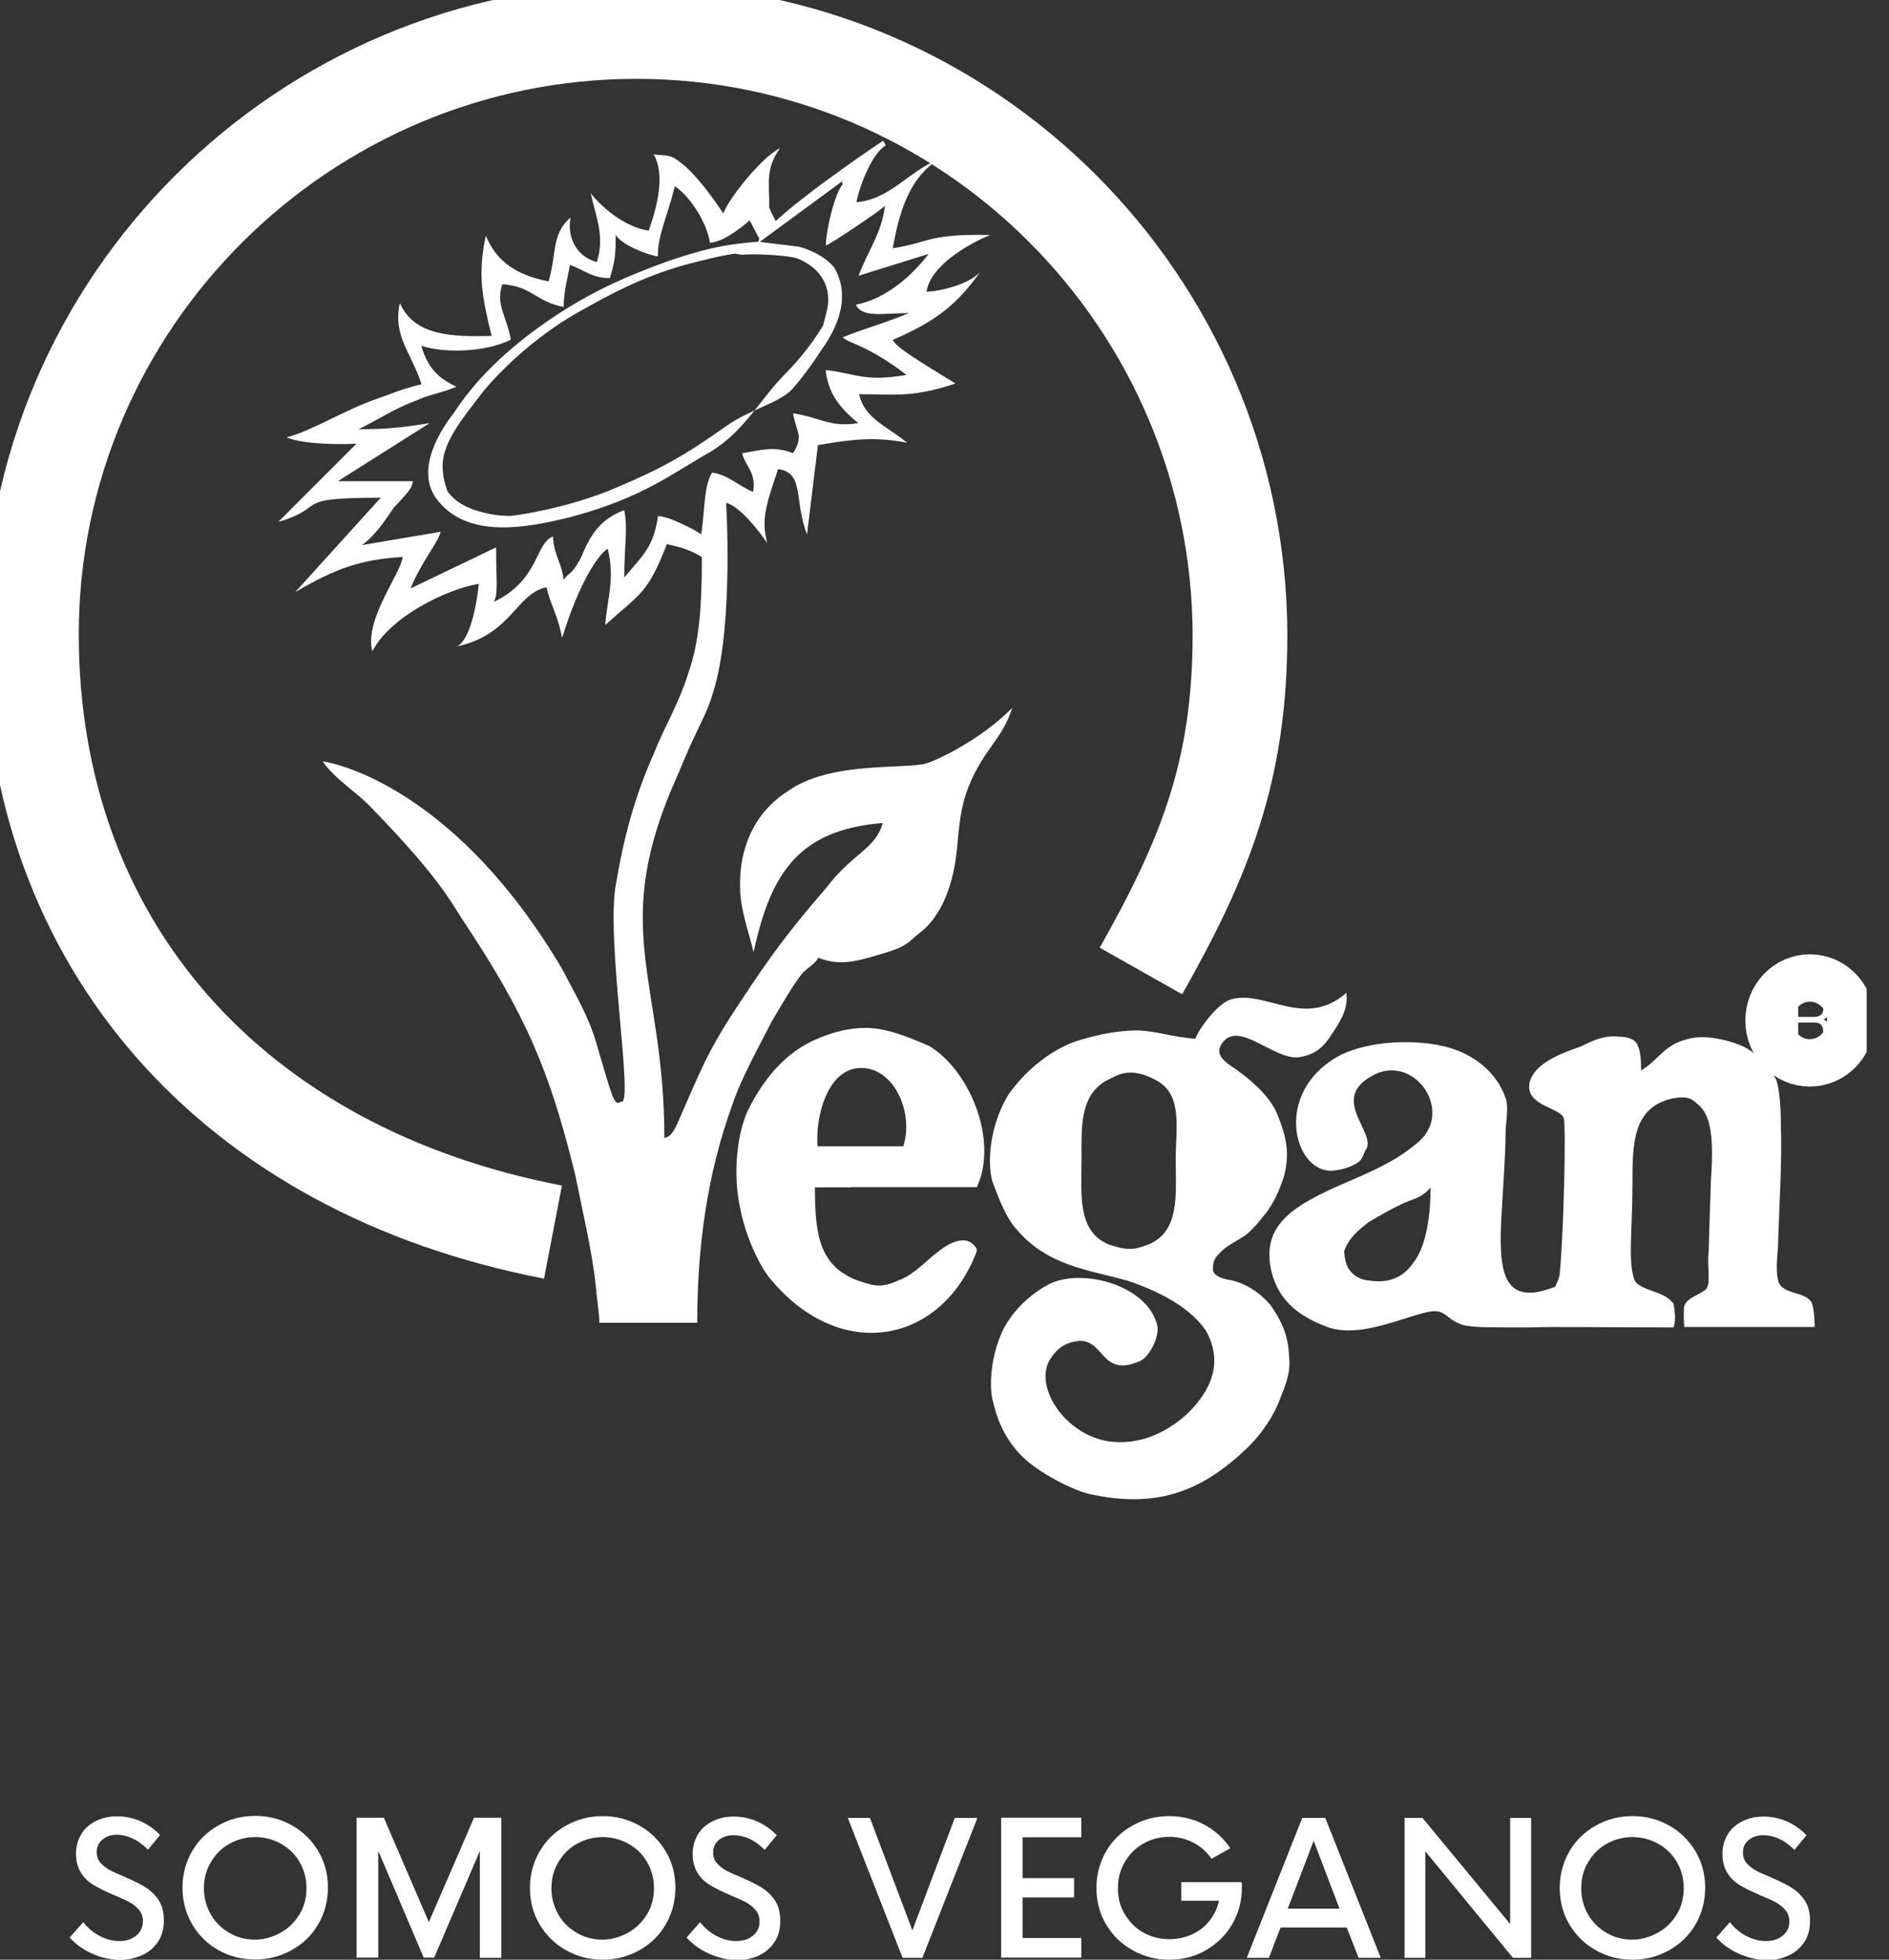<svg width="54" height="56" viewBox="0 0 54 56" fill="none" xmlns="http://www.w3.org/2000/svg">
<rect x="0" y="0" width="54" height="56" fill="#333333" stroke="none"/>
<g clip-path="url(#clip0)">
<path d="M2.632 55.827C2.379 55.713 2.165 55.56 1.992 55.367L2.379 54.927C2.512 55.094 2.665 55.227 2.845 55.32C3.025 55.414 3.211 55.467 3.405 55.467C3.538 55.467 3.651 55.447 3.751 55.4C3.851 55.354 3.937 55.287 3.997 55.2C4.057 55.114 4.084 55.014 4.084 54.901C4.084 54.774 4.051 54.667 3.977 54.581C3.904 54.494 3.818 54.421 3.711 54.361C3.604 54.301 3.451 54.234 3.245 54.148C3.011 54.048 2.825 53.955 2.678 53.868C2.532 53.782 2.412 53.668 2.319 53.522C2.225 53.375 2.172 53.195 2.172 52.982C2.172 52.762 2.225 52.576 2.325 52.409C2.425 52.243 2.572 52.123 2.745 52.036C2.918 51.95 3.118 51.903 3.338 51.903C3.578 51.903 3.804 51.95 4.017 52.043C4.231 52.136 4.41 52.269 4.577 52.436L4.231 52.855C4.084 52.709 3.937 52.602 3.791 52.536C3.644 52.469 3.498 52.429 3.338 52.429C3.231 52.429 3.138 52.449 3.051 52.489C2.965 52.529 2.898 52.582 2.845 52.656C2.792 52.729 2.765 52.816 2.765 52.922C2.765 53.042 2.798 53.142 2.865 53.222C2.932 53.302 3.018 53.368 3.118 53.428C3.218 53.488 3.365 53.548 3.558 53.628L3.611 53.655C3.831 53.748 4.017 53.841 4.164 53.935C4.311 54.028 4.437 54.148 4.537 54.301C4.637 54.454 4.684 54.648 4.684 54.874C4.684 55.114 4.63 55.32 4.517 55.487C4.404 55.654 4.251 55.787 4.057 55.873C3.864 55.96 3.651 56.007 3.418 56.007C3.151 56 2.885 55.94 2.632 55.827Z" fill="white"/>
<path d="M6.243 55.727C5.923 55.547 5.67 55.294 5.49 54.981C5.31 54.668 5.217 54.321 5.217 53.941C5.217 53.562 5.31 53.215 5.49 52.902C5.67 52.589 5.923 52.343 6.243 52.163C6.562 51.983 6.909 51.89 7.295 51.89C7.682 51.89 8.028 51.983 8.348 52.163C8.668 52.343 8.914 52.589 9.101 52.902C9.287 53.215 9.374 53.562 9.374 53.941C9.374 54.321 9.281 54.668 9.101 54.981C8.921 55.294 8.668 55.54 8.348 55.72C8.028 55.9 7.682 55.993 7.295 55.993C6.909 55.993 6.562 55.907 6.243 55.727ZM8.035 55.221C8.261 55.094 8.434 54.914 8.568 54.694C8.701 54.474 8.761 54.221 8.761 53.955C8.761 53.688 8.694 53.435 8.568 53.215C8.441 52.995 8.261 52.816 8.035 52.689C7.808 52.562 7.562 52.496 7.295 52.496C7.029 52.496 6.782 52.562 6.556 52.689C6.329 52.816 6.156 52.995 6.023 53.222C5.89 53.449 5.83 53.695 5.83 53.962C5.83 54.228 5.896 54.474 6.023 54.701C6.149 54.928 6.329 55.101 6.556 55.234C6.782 55.367 7.029 55.427 7.295 55.427C7.562 55.427 7.808 55.347 8.035 55.221Z" fill="white"/>
<path d="M14.33 51.95V55.947H13.717V52.895L12.412 55.94H12.112L10.813 52.889V55.94H10.193V51.943H10.973L12.259 54.927L13.551 51.943H14.33V51.95Z" fill="white"/>
<path d="M16.176 55.727C15.857 55.547 15.61 55.301 15.424 54.988C15.237 54.675 15.15 54.328 15.15 53.948C15.15 53.569 15.244 53.222 15.424 52.909C15.603 52.596 15.857 52.349 16.176 52.17C16.496 51.99 16.843 51.897 17.229 51.897C17.615 51.897 17.962 51.99 18.282 52.17C18.601 52.349 18.848 52.596 19.034 52.909C19.221 53.222 19.307 53.569 19.307 53.948C19.307 54.328 19.214 54.675 19.034 54.988C18.854 55.301 18.601 55.547 18.282 55.727C17.962 55.907 17.615 56 17.229 56C16.843 56 16.496 55.907 16.176 55.727ZM17.968 55.221C18.195 55.094 18.368 54.914 18.501 54.694C18.635 54.475 18.695 54.221 18.695 53.955C18.695 53.688 18.628 53.435 18.501 53.215C18.375 52.996 18.195 52.816 17.968 52.689C17.742 52.563 17.495 52.496 17.229 52.496C16.962 52.496 16.716 52.563 16.489 52.689C16.263 52.816 16.09 52.996 15.957 53.222C15.823 53.449 15.763 53.695 15.763 53.962C15.763 54.228 15.83 54.475 15.957 54.701C16.083 54.928 16.263 55.101 16.489 55.234C16.716 55.367 16.962 55.427 17.229 55.427C17.495 55.427 17.742 55.347 17.968 55.221Z" fill="white"/>
<path d="M20.267 55.827C20.013 55.714 19.8 55.56 19.627 55.367L20.013 54.928C20.147 55.094 20.3 55.227 20.48 55.321C20.66 55.414 20.846 55.467 21.039 55.467C21.172 55.467 21.286 55.447 21.386 55.401C21.486 55.354 21.566 55.287 21.625 55.207C21.686 55.127 21.712 55.021 21.712 54.907C21.712 54.781 21.679 54.674 21.605 54.588C21.532 54.501 21.446 54.428 21.339 54.368C21.233 54.308 21.079 54.241 20.873 54.155C20.64 54.055 20.453 53.962 20.306 53.875C20.16 53.788 20.04 53.675 19.947 53.529C19.854 53.382 19.8 53.202 19.8 52.989C19.8 52.769 19.854 52.583 19.953 52.416C20.053 52.249 20.2 52.13 20.373 52.043C20.546 51.956 20.746 51.91 20.966 51.91C21.206 51.91 21.432 51.956 21.645 52.05C21.859 52.143 22.039 52.276 22.205 52.443L21.859 52.862C21.712 52.716 21.566 52.609 21.419 52.543C21.272 52.476 21.119 52.443 20.959 52.443C20.853 52.443 20.759 52.463 20.673 52.503C20.586 52.542 20.52 52.596 20.466 52.669C20.413 52.742 20.386 52.829 20.386 52.936C20.386 53.056 20.42 53.155 20.486 53.235C20.553 53.315 20.64 53.382 20.739 53.442C20.839 53.502 20.986 53.562 21.179 53.642L21.233 53.668C21.452 53.762 21.639 53.855 21.785 53.948C21.932 54.041 22.059 54.161 22.159 54.315C22.258 54.468 22.305 54.661 22.305 54.888C22.305 55.127 22.252 55.334 22.139 55.5C22.025 55.667 21.872 55.8 21.679 55.887C21.486 55.973 21.272 56.02 21.039 56.02C20.786 56 20.52 55.94 20.267 55.827Z" fill="white"/>
<path d="M27.94 51.95L26.368 55.947H25.802L24.236 51.95H24.869L26.082 55.161L27.294 51.95H27.94Z" fill="white"/>
<path d="M29.232 52.502V53.668H30.704V54.221H29.232V55.38H30.911V55.94H28.619V51.943H30.911V52.502H29.232Z" fill="white"/>
<path d="M35.501 53.942C35.501 54.321 35.407 54.668 35.228 54.981C35.048 55.294 34.795 55.541 34.475 55.727C34.155 55.914 33.809 56 33.422 56C33.036 56 32.69 55.907 32.37 55.727C32.05 55.547 31.803 55.301 31.617 54.988C31.43 54.675 31.344 54.328 31.344 53.948C31.344 53.569 31.437 53.222 31.617 52.909C31.797 52.596 32.05 52.349 32.37 52.17C32.69 51.99 33.036 51.897 33.422 51.897C33.782 51.897 34.122 51.976 34.428 52.143C34.735 52.309 34.981 52.529 35.168 52.816L34.635 53.116C34.502 52.922 34.328 52.769 34.115 52.656C33.902 52.543 33.669 52.489 33.422 52.489C33.156 52.489 32.909 52.556 32.683 52.683C32.456 52.809 32.283 52.989 32.15 53.215C32.017 53.442 31.957 53.688 31.957 53.962C31.957 54.228 32.017 54.475 32.15 54.694C32.283 54.914 32.45 55.094 32.676 55.221C32.903 55.347 33.149 55.414 33.429 55.414C33.662 55.414 33.882 55.367 34.082 55.274C34.282 55.181 34.441 55.054 34.575 54.888C34.708 54.721 34.801 54.528 34.848 54.315H33.769V53.782H35.494C35.501 53.828 35.501 53.882 35.501 53.942Z" fill="white"/>
<path d="M38.499 55.081H36.607L36.273 55.947H35.641L37.226 51.95H37.886L39.471 55.947H38.838L38.499 55.081ZM38.292 54.541L37.553 52.603L36.813 54.541H38.292Z" fill="white"/>
<path d="M43.77 51.95V55.947H43.25L40.745 52.902V55.947H40.152V51.95H40.665L43.17 54.981V51.95H43.77Z" fill="white"/>
<path d="M45.614 55.727C45.294 55.547 45.048 55.301 44.861 54.988C44.675 54.675 44.588 54.328 44.588 53.948C44.588 53.569 44.681 53.222 44.861 52.909C45.041 52.596 45.294 52.349 45.614 52.17C45.934 51.99 46.28 51.897 46.666 51.897C47.053 51.897 47.399 51.99 47.719 52.17C48.039 52.349 48.285 52.596 48.472 52.909C48.658 53.222 48.745 53.569 48.745 53.948C48.745 54.328 48.652 54.675 48.472 54.988C48.292 55.301 48.039 55.547 47.719 55.727C47.399 55.907 47.053 56 46.666 56C46.28 56 45.927 55.907 45.614 55.727ZM47.406 55.221C47.632 55.094 47.806 54.914 47.939 54.694C48.072 54.475 48.132 54.221 48.132 53.955C48.132 53.688 48.065 53.435 47.939 53.215C47.812 52.996 47.632 52.816 47.406 52.689C47.179 52.563 46.933 52.496 46.666 52.496C46.4 52.496 46.153 52.563 45.927 52.689C45.7 52.816 45.527 52.996 45.394 53.222C45.261 53.449 45.201 53.695 45.201 53.962C45.201 54.228 45.267 54.475 45.394 54.701C45.521 54.928 45.7 55.101 45.927 55.234C46.153 55.367 46.4 55.427 46.666 55.427C46.933 55.427 47.179 55.347 47.406 55.221Z" fill="white"/>
<path d="M49.704 55.827C49.451 55.714 49.238 55.56 49.065 55.367L49.451 54.928C49.584 55.094 49.737 55.227 49.917 55.321C50.097 55.414 50.284 55.467 50.477 55.467C50.61 55.467 50.723 55.447 50.823 55.401C50.923 55.354 51.003 55.287 51.063 55.207C51.123 55.127 51.15 55.021 51.15 54.907C51.15 54.781 51.116 54.674 51.043 54.588C50.97 54.501 50.883 54.428 50.777 54.368C50.67 54.308 50.517 54.241 50.31 54.155C50.077 54.055 49.891 53.962 49.744 53.875C49.597 53.788 49.477 53.675 49.384 53.529C49.291 53.382 49.238 53.202 49.238 52.989C49.238 52.769 49.291 52.583 49.391 52.416C49.491 52.249 49.637 52.13 49.811 52.043C49.984 51.956 50.184 51.91 50.404 51.91C50.643 51.91 50.87 51.956 51.083 52.05C51.296 52.143 51.476 52.276 51.643 52.443L51.296 52.862C51.15 52.716 51.003 52.609 50.856 52.543C50.71 52.476 50.557 52.443 50.397 52.443C50.29 52.443 50.197 52.463 50.11 52.503C50.024 52.542 49.957 52.596 49.904 52.669C49.851 52.742 49.824 52.829 49.824 52.936C49.824 53.056 49.857 53.155 49.924 53.235C49.99 53.315 50.077 53.382 50.177 53.442C50.277 53.502 50.423 53.562 50.617 53.642L50.67 53.668C50.89 53.762 51.076 53.855 51.223 53.948C51.37 54.041 51.496 54.161 51.596 54.315C51.696 54.468 51.742 54.661 51.742 54.888C51.742 55.127 51.689 55.334 51.576 55.5C51.463 55.667 51.309 55.8 51.116 55.887C50.923 55.973 50.71 56.02 50.477 56.02C50.224 56 49.957 55.94 49.704 55.827Z" fill="white"/>
<path fill-rule="evenodd" clip-rule="evenodd" d="M52.309 29.645L52.296 29.399C52.289 29.199 52.209 29.166 52.13 29.139C52.216 29.079 52.323 29.012 52.323 28.806C52.323 28.506 52.096 28.426 51.87 28.426H51.763H51.217V29.819H51.403V29.219H51.763H51.863C52.083 29.219 52.116 29.352 52.116 29.465C52.116 29.512 52.116 29.732 52.143 29.812H52.376V29.785C52.316 29.752 52.309 29.725 52.309 29.645ZM51.843 29.059H51.763H51.403V28.586H51.763H51.87C51.97 28.586 52.123 28.599 52.123 28.813C52.13 29.019 51.976 29.059 51.843 29.059Z" fill="white"/>
<path d="M50.57 29.166C50.57 28.493 51.09 27.947 51.736 27.947C52.382 27.947 52.909 28.486 52.909 29.166C52.909 29.832 52.382 30.372 51.736 30.372C51.09 30.372 50.57 29.832 50.57 29.166Z" stroke="white" stroke-width="1.354" stroke-miterlimit="10"/>
<path fill-rule="evenodd" clip-rule="evenodd" d="M38.105 33.956C38.858 33.616 39.784 33.283 40.477 32.69C41.649 31.797 40.404 30.032 39.198 30.758C38.025 31.418 39.331 32.35 39.058 32.836C38.991 32.903 38.958 33.143 38.818 33.216C38.585 33.389 38.198 33.456 38.032 33.456C36.959 33.423 36.44 31.244 38.205 30.212C38.931 29.792 40.244 29.659 41.276 29.898C42.142 30.105 42.795 30.658 43.042 31.384C43.115 31.557 43.075 31.937 43.042 32.243C43.042 33.11 42.935 34.249 42.902 35.215C42.875 36.487 43.081 37.32 44.461 36.767C44.461 36.734 44.594 36.527 44.594 36.321C44.7 35.181 44.774 32.184 44.7 31.944C44.567 31.631 43.561 31.597 43.734 30.904C43.868 30.458 44.387 30.178 45.187 29.905C45.467 29.772 45.84 29.566 46.286 29.625C46.426 29.625 46.672 29.659 46.772 29.792C46.912 30.005 46.912 30.345 46.912 30.591C47.432 30.278 47.565 29.865 48.218 29.699C48.631 29.566 49.29 29.665 49.837 29.905C50.256 30.112 50.596 30.525 50.769 30.838C50.876 31.118 50.909 31.704 50.909 32.157C50.943 33.123 50.876 34.156 50.836 35.328C50.836 35.814 50.736 36.234 50.836 36.607C50.943 37.02 51.669 36.887 51.802 37.26C51.875 37.467 51.875 37.919 51.875 37.919H48.145C48.145 37.919 48.118 37.5 48.145 37.327C48.218 37.087 48.564 37.014 48.771 36.84C48.804 36.807 48.844 36.667 48.844 36.6V36.394C48.844 36.187 48.811 36.047 48.844 35.774C48.871 34.975 48.871 34.775 48.911 33.696C48.984 32.63 48.944 31.87 48.531 31.557C48.358 31.384 48.218 31.317 47.838 31.384C46.666 31.624 46.666 32.69 46.666 33.836C46.666 35.181 46.526 36.074 46.732 36.594C46.839 36.8 47.252 36.874 47.525 37.007C47.698 37.08 47.838 37.247 47.838 37.247C47.838 37.247 47.938 37.693 47.838 37.933C46.073 37.933 44.527 37.906 43.654 37.933C42.482 37.933 42.142 37.933 41.829 37.866C41.416 37.726 41.383 37.553 41.136 37.48C40.65 37.347 39.058 38.312 37.959 37.926C37.133 37.62 36.546 37.173 36.34 36.307C36.06 35.041 36.933 34.502 38.105 33.956ZM38.551 36.254C38.698 36.467 38.878 36.574 39.191 36.6C39.591 36.647 40.057 36.594 40.41 36.074C40.79 35.588 40.896 34.662 40.896 33.936C40.69 34.175 40.483 34.249 40.264 34.322C39.85 34.495 39.338 34.795 39.118 34.928C38.904 35.102 38.571 35.335 38.425 35.754C38.431 35.908 38.471 36.134 38.551 36.254Z" fill="white"/>
<path d="M15.808 35.208C6.634 33.443 0.898 26.961 0.898 18.127C0.898 8.627 8.7 0.899 18.193 0.899C27.686 0.899 35.414 8.627 35.447 18.127C35.447 22.024 34.448 24.503 32.616 27.747" stroke="white" stroke-width="2.708" stroke-miterlimit="10"/>
<path fill-rule="evenodd" clip-rule="evenodd" d="M29.065 35.135C28.779 34.828 28.572 34.309 28.366 33.756C28.233 33.27 28.259 32.244 28.812 31.304C29.258 30.651 30.058 29.925 30.991 29.685C31.717 29.479 32.196 29.446 32.549 29.446C33.129 29.479 33.442 29.619 34.168 29.685C34.301 29.346 34.854 28.619 35.234 28.546C36.2 28.306 37.313 29.406 38.485 28.373C38.545 28.753 38.379 29.099 38.099 29.512C37.819 29.959 37.579 30.132 37.166 30.205C36.44 30.338 35.401 29.106 34.928 29.825C34.748 30.092 34.928 30.272 35.167 30.445C35.641 30.758 36.233 31.244 36.473 31.751C36.82 32.55 36.853 32.996 36.713 33.583C36.606 33.922 36.473 34.269 36.227 34.615C36.054 34.828 35.88 35.068 35.634 35.275C35.394 35.448 35.088 35.581 34.914 35.761C34.701 35.968 34.675 36.041 34.675 36.281C34.675 36.454 34.948 36.554 35.221 36.587C35.634 36.694 36.02 36.934 36.333 37.313C36.673 37.8 36.82 38.206 36.846 38.692C36.88 39.039 36.88 39.285 36.606 39.938C36.433 40.424 36.093 40.937 35.714 41.317C34.301 42.703 32.989 43.083 31.19 42.703C30.777 42.63 29.678 42.11 29.159 41.557C28.499 40.864 28.399 40.045 28.359 39.938C28.286 39.525 28.326 38.732 28.672 38.006C28.979 37.387 29.532 36.94 29.978 36.7C30.944 36.214 32.809 36.734 33.082 37.873C33.156 38.186 32.843 38.839 32.536 38.912C32.389 38.972 32.05 39.119 31.737 38.912C31.457 38.732 31.29 38.286 30.844 38.319C30.497 38.353 30.218 38.492 29.978 38.912C29.598 39.698 30.464 40.984 31.67 41.184C32.563 41.317 33.329 40.944 33.915 40.424C34.641 39.732 34.981 38.912 34.461 38.006C33.975 37.313 33.049 36.867 32.223 36.594C31.097 36.281 29.951 36.174 29.065 35.135ZM30.917 33.136C30.917 34.102 30.784 35.168 31.677 35.555C31.883 35.621 32.063 35.688 32.303 35.688C32.509 35.688 32.683 35.614 32.849 35.555C33.742 35.168 33.609 34.102 33.609 33.136C33.609 32.27 33.815 31.304 33.089 30.891C32.849 30.758 32.609 30.651 32.303 30.651C32.023 30.651 31.817 30.791 31.603 30.891C30.857 31.338 30.917 32.244 30.917 33.136Z" fill="white"/>
<path fill-rule="evenodd" clip-rule="evenodd" d="M24.322 33.929H23.296C23.296 35.382 23.436 36.348 24.855 36.694C25.162 36.794 25.475 36.694 25.681 36.587C26.341 36.381 26.927 35.382 27.607 35.448C27.78 35.481 27.953 35.655 27.92 35.761C26.927 38.386 24.062 38.966 22.057 36.587C21.751 36.248 21.338 35.415 21.165 34.556C20.925 33.483 21.098 32.344 21.371 31.751C21.857 30.758 22.517 30.032 23.376 29.679C23.789 29.506 24.236 29.373 24.755 29.373C25.408 29.373 26.134 29.712 26.554 29.886C27.72 30.578 28.546 32.584 27.926 33.923H24.322V33.929ZM25.821 32.757C26.128 31.824 25.581 30.518 24.615 30.518C23.649 30.518 23.303 31.931 23.37 32.757H24.276H25.821Z" fill="white"/>
<path fill-rule="evenodd" clip-rule="evenodd" d="M22.31 10.826C21.664 11.525 21.244 12.338 20.312 12.911C19.206 13.531 18.38 14.223 16.308 14.776C15.162 15.056 13.443 15.429 12.537 14.33C11.918 13.604 12.364 12.578 12.99 11.778C13.643 10.773 14.682 9.773 16.161 8.841C16.994 8.321 17.854 7.908 19.099 7.462C19.932 7.182 20.625 6.975 21.684 6.909L22.837 7.049C23.323 7.182 23.689 7.428 23.863 7.668C24.242 8.354 24.102 9.154 23.45 10.046C23.203 10.433 22.917 10.813 22.643 11.126C22.244 11.532 21.411 11.705 20.738 12.192C19.566 13.018 18.913 13.391 17.594 13.944C16.701 14.33 15.489 14.636 14.596 14.743C14.176 14.743 13.87 14.67 13.557 14.57C13.277 14.463 13.037 14.357 12.797 14.05C12.731 13.87 12.664 13.631 12.664 13.497C12.557 12.738 13.184 12.012 13.763 11.252C14.249 10.633 15.282 9.633 16.494 8.941C17.427 8.421 18.287 7.935 19.599 7.562C20.045 7.455 20.492 7.322 21.011 7.248L21.218 7.282C21.424 7.248 22.357 7.275 22.77 7.375C23.343 7.602 23.689 8.021 23.676 8.601C23.676 8.841 23.536 9.22 23.536 9.294C23.116 9.973 22.763 10.366 22.31 10.826Z" fill="white"/>
<path fill-rule="evenodd" clip-rule="evenodd" d="M26.473 21.818C25.82 21.991 23.715 21.745 22.509 22.617C21.543 23.237 21.124 24.27 21.157 25.369C21.157 25.962 21.397 26.614 21.543 27.207C22.03 24.962 22.816 23.716 25.234 23.517C25.028 24.27 24.408 24.343 23.615 25.375C22.543 26.621 22.056 27.274 21.164 28.626C20.378 29.799 20.131 30.352 19.678 31.384C19.678 31.384 19.578 31.624 19.438 31.937C19.338 32.144 19.232 32.484 18.992 32.517C18.992 27.96 17.373 26.548 19.378 22.138C20.071 20.445 20.164 20.579 20.444 19.586C20.964 17.688 20.757 14.37 20.757 14.37C21.104 14.443 21.65 15.096 21.93 15.516C21.757 14.823 21.896 14.443 22.243 13.404C23.002 13.511 22.689 14.27 23.069 15.276L23.382 12.718C24.421 12.544 25.001 12.478 25.934 12.651C25.281 12.132 24.728 11.958 24.555 11.265C25.594 11.265 26.073 11.372 27.313 10.959C26.073 10.2 25.627 9.92 25.521 9.713C26.8 9.16 27.386 8.674 28.065 7.708C27.826 8.094 26.866 8.334 26.487 8.334C26.593 7.608 27.652 6.982 28.305 6.715C26.487 6.682 26.62 6.922 25.521 7.095C25.76 5.716 26.14 5.023 26.8 4.57C26 4.883 25.414 5.716 24.481 5.776C24.588 5.263 24.928 4.397 25.314 4.157C25.314 4.124 25.274 4.057 25.241 4.024C25.241 4.024 23.162 5.41 22.183 6.309C22.183 6.309 22.183 6.309 22.183 6.316H22.176C22.103 6.176 21.963 5.916 21.99 5.896C21.99 5.203 21.883 4.823 22.296 4.237C21.783 4.477 20.817 5.689 20.677 6.102C20.677 6.102 19.951 4.963 19.372 4.584C19.165 4.41 18.952 4.45 18.686 4.41C19.025 5.003 18.785 5.896 18.546 6.589C17.926 6.515 17.233 5.969 16.887 5.523C17.027 6.176 17.3 6.762 17.06 7.488C16.547 7.355 16.201 6.869 16.307 6.216C15.754 6.702 15.921 7.248 15.681 8.041C14.788 7.868 14.195 7.488 13.889 6.735C13.649 7.835 13.782 8.494 14.055 9.6C12.916 9.627 11.844 9.6 11.431 8.661C11.224 9.6 11.744 10.046 12.05 10.979C11.364 11.152 11.297 11.219 10.878 11.359C9.845 11.705 8.979 12.291 8.193 12.498C8.679 12.704 9.745 12.704 10.191 12.678L7.953 14.916C9.432 14.47 8.26 14.223 10.884 14.223L8.439 16.921C9.612 16.229 10.338 15.989 11.511 15.915C11.477 16.362 10.398 17.714 10.645 18.613C11.131 17.648 12.723 16.848 13.689 16.682C13.549 17.927 13.269 18.374 13.063 18.474C14.622 18.134 14.755 16.961 15.621 16.782C15.754 17.334 15.961 17.614 16.067 18.234C16.58 16.575 17.133 15.816 17.373 15.682C17.58 16.542 17.373 17.028 17.3 17.861C18.339 16.928 18.506 16.968 19.065 15.549C19.278 15.596 19.438 15.636 19.591 15.689C19.731 15.742 19.885 15.802 20.064 15.922C20.064 17.334 19.991 18.34 19.678 19.233C19.412 20.099 18.952 20.852 18.686 21.545C18.166 22.724 17.853 23.817 17.613 25.235C17.3 26.754 18.133 31.617 17.759 31.484C17.686 31.484 17.653 31.617 17.52 31.344C17.34 30.858 17.306 30.658 17.133 30.105C16.893 29.199 16.654 28.793 16.067 27.687C13.096 22.651 9.745 21.825 9.226 21.758C9.572 22.271 10.225 22.651 10.638 23.104C12.51 25.029 12.883 25.755 13.196 26.241C15.061 29.033 15.714 30.618 16.44 33.556C16.647 34.595 16.927 35.735 17.033 36.767C17.06 37.107 17.133 37.527 17.133 37.8H19.931C19.931 35.661 20.211 33.556 20.93 31.584C21.21 30.758 21.69 29.925 22.07 29.173C22.283 28.826 22.589 28.267 22.902 27.854C23.076 27.647 23.316 27.541 23.389 27.367C23.982 27.607 24.488 27.474 25.081 27.294C25.7 27.121 25.907 27.014 26.147 26.774C26.36 26.601 26.633 26.435 26.94 25.842C27.559 24.536 27.219 23.663 27.692 22.471C28.105 21.431 28.658 21.118 28.938 20.226C28.019 21.165 26.72 21.751 26.473 21.818ZM19.572 15.009C19.305 14.876 19.045 14.77 18.812 14.743C18.679 15.636 18.399 15.842 17.846 16.502C17.846 15.536 17.953 15.156 17.846 14.576C17.153 14.843 16.88 15.269 16.6 15.955C16.294 16.502 16.261 16.335 16.114 16.575C16.054 16.055 15.834 15.882 15.807 15.329C15.288 15.536 15.421 16.575 14.115 17.201C14.249 16.961 14.182 16.575 14.182 15.642L11.737 16.815C12.043 16.055 12.523 15.509 12.597 15.196L10.351 15.576C10.804 15.236 11.078 14.75 11.257 14.51C11.671 14.063 11.777 13.957 11.804 13.75H9.659L12.283 12.091C11.457 12.225 11.044 12.265 10.252 12.265C10.831 11.985 11.251 11.685 11.91 11.439C12.323 11.259 12.53 11.259 13.05 11.052C12.53 10.812 12.223 10.506 12.043 9.88C12.636 10.086 13.842 10.086 14.602 9.707C14.495 9.054 14.155 8.701 14.362 8.121C15.221 8.188 15.294 8.607 16.114 8.774C16.114 8.328 16.221 7.974 16.294 7.568C16.74 7.741 16.947 7.948 17.433 7.948C17.6 7.428 17.6 7.162 17.6 6.709C17.746 6.982 18.499 7.288 18.805 7.328C18.805 6.709 19.045 6.289 19.292 5.323C19.671 5.563 20.191 6.289 20.298 6.942C20.764 6.902 21.43 6.296 21.43 6.296L21.703 6.815V6.829C21.683 6.875 21.677 6.909 21.677 6.942L24.082 5.176C24.142 5.176 24.022 5.183 24.095 5.256C23.855 5.53 23.609 6.602 23.609 7.015C23.682 7.015 25.227 5.983 25.301 5.876C25.194 6.675 24.854 7.082 24.541 7.881L26.547 7.255C26.067 7.881 25.341 8.534 24.468 8.707C24.648 9.094 25.261 8.947 25.987 8.947C25.021 9.333 24.781 9.36 24.088 9.64C24.328 9.846 24.774 9.846 25.914 10.713C24.708 10.919 24.501 10.679 23.602 10.573C23.675 11.199 23.948 11.612 24.535 12.091C23.709 12.225 23.435 11.918 22.669 11.812C22.769 12.365 22.982 12.465 22.669 12.951C22.15 12.744 21.803 12.851 21.217 12.951C21.29 13.297 21.63 13.504 21.53 14.057C21.044 13.85 20.837 13.577 20.358 13.504C20.118 13.85 20.144 14.676 20.044 15.269C19.905 15.176 19.745 15.083 19.572 15.009Z" fill="white"/>
</g>
<defs>
<clipPath id="clip0">
<rect width="53.362" height="56" fill="white"/>
</clipPath>
</defs>
</svg>
